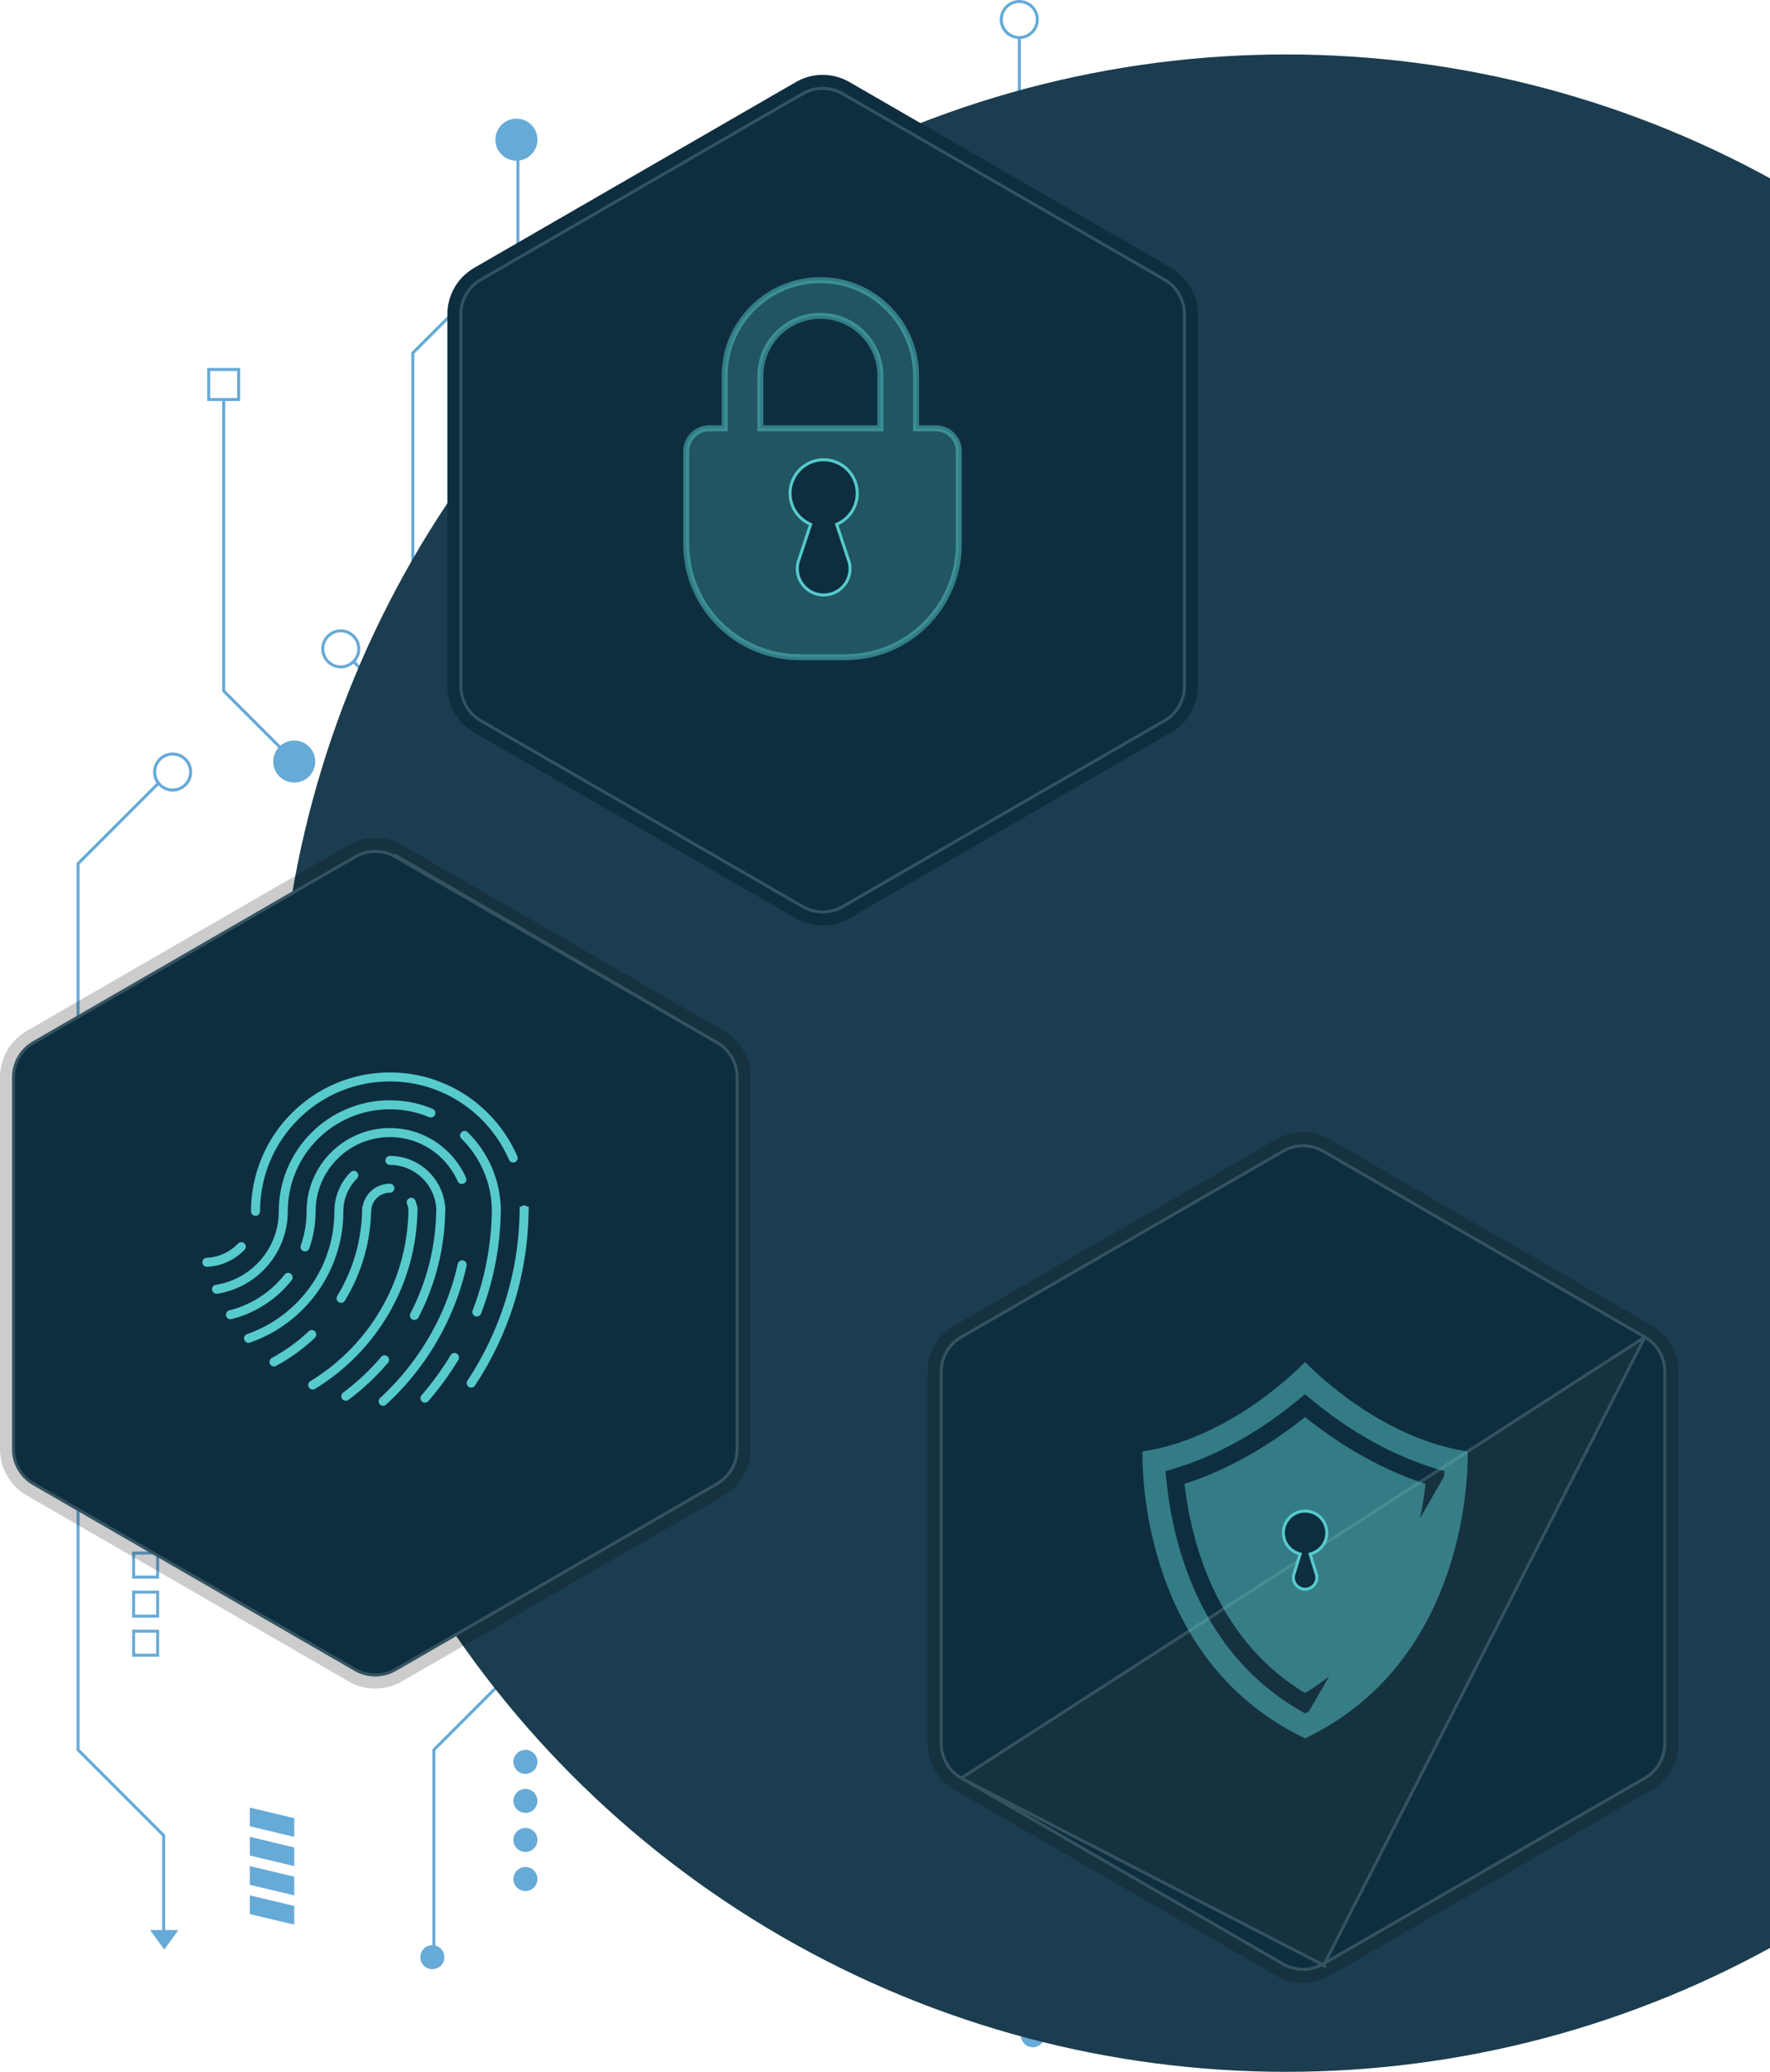 <svg width="618" height="723" viewBox="0 0 618 723" fill="none" xmlns="http://www.w3.org/2000/svg">
<g opacity="0.6">
<path d="M481.172 143.04C483.238 142.778 484.841 141.038 484.841 138.9C484.841 136.583 482.965 134.706 480.648 134.706C478.331 134.706 476.455 136.583 476.455 138.9C476.455 141.038 478.059 142.778 480.124 143.04V252.944L406.743 326.325V354.629L360.974 400.398C359.653 399.13 357.871 398.354 355.9 398.354C351.844 398.354 348.562 401.635 348.562 405.692C348.562 409.749 351.844 413.03 355.9 413.03C359.957 413.03 363.239 409.749 363.239 405.692C363.239 403.983 362.652 402.421 361.677 401.184L407.791 355.07V326.766L481.172 253.385V143.04Z" fill="#0071BC"/>
<path d="M454.965 330.739C459.022 330.739 462.303 327.457 462.303 323.401C462.303 319.344 459.022 316.062 454.965 316.062C450.908 316.062 447.627 319.344 447.627 323.401C447.627 324.973 448.119 326.42 448.958 327.615L428.233 348.34V470.687H429.281V348.78L449.629 328.432C450.971 329.848 452.858 330.739 454.965 330.739Z" fill="#0071BC"/>
<path d="M102.736 258.406C100.901 258.406 99.224 259.087 97.935 260.198L78.625 240.889V139.948H83.867V128.417H72.335V139.948H77.577V241.329L97.19 260.943C96.079 262.232 95.398 263.909 95.398 265.744C95.398 269.801 98.679 273.082 102.736 273.082C106.793 273.082 110.074 269.801 110.074 265.744C110.074 261.687 106.793 258.406 102.736 258.406ZM73.383 129.465H82.818V138.9H73.383V129.465Z" fill="#0071BC"/>
<path d="M481.173 279.34C484.684 279.068 487.462 276.133 487.462 272.558C487.462 268.805 484.401 265.744 480.648 265.744C476.896 265.744 473.834 268.805 473.834 272.558C473.834 276.311 476.612 279.078 480.124 279.34V341.001L458.739 362.387C457.911 361.674 456.852 361.234 455.678 361.234C453.078 361.234 450.961 363.351 450.961 365.951C450.961 368.551 453.078 370.668 455.678 370.668C458.278 370.668 460.395 368.551 460.395 365.951C460.395 364.903 460.039 363.938 459.462 363.152L481.173 341.442V279.351V279.34ZM455.678 369.61C453.655 369.61 452.009 367.964 452.009 365.941C452.009 363.917 453.655 362.271 455.678 362.271C457.701 362.271 459.347 363.917 459.347 365.941C459.347 367.964 457.701 369.61 455.678 369.61ZM474.883 272.558C474.883 269.382 477.472 266.792 480.648 266.792C483.825 266.792 486.414 269.382 486.414 272.558C486.414 275.734 483.825 278.324 480.648 278.324C477.472 278.324 474.883 275.734 474.883 272.558Z" fill="#0071BC"/>
<path d="M161.441 269.633V343.842H162.489V269.193L124.153 230.857C125.18 229.661 125.798 228.12 125.798 226.433C125.798 222.68 122.737 219.619 118.985 219.619C115.232 219.619 112.171 222.68 112.171 226.433C112.171 230.186 115.232 233.247 118.985 233.247C120.672 233.247 122.224 232.628 123.408 231.601L161.441 269.633ZM113.219 226.433C113.219 223.256 115.808 220.667 118.985 220.667C122.161 220.667 124.75 223.256 124.75 226.433C124.75 229.609 122.161 232.198 118.985 232.198C115.808 232.198 113.219 229.609 113.219 226.433Z" fill="#0071BC"/>
<path d="M279.899 404.12H289.333V394.685H279.899V404.12ZM280.947 395.733H288.285V403.071H280.947V395.733Z" fill="#0071BC"/>
<path d="M279.899 417.748H289.333V408.313H279.899V417.748ZM280.947 409.361H288.285V416.699H280.947V409.361Z" fill="#0071BC"/>
<path d="M279.899 431.375H289.333V421.941H279.899V431.375ZM280.947 422.989H288.285V430.327H280.947V422.989Z" fill="#0071BC"/>
<path d="M279.899 445.003H289.333V435.569H279.899V445.003ZM280.947 436.617H288.285V443.955H280.947V436.617Z" fill="#0071BC"/>
<path d="M55.562 527.819H46.128V537.254H55.562V527.819ZM54.514 536.206H47.176V528.867H54.514V536.206Z" fill="#0071BC"/>
<path d="M55.562 541.447H46.128V550.882H55.562V541.447ZM54.514 549.833H47.176V542.495H54.514V549.833Z" fill="#0071BC"/>
<path d="M55.562 555.075H46.128V564.51H55.562V555.075ZM54.514 563.461H47.176V556.123H54.514V563.461Z" fill="#0071BC"/>
<path d="M46.128 578.138H55.562V568.703H46.128V578.138ZM47.176 569.751H54.514V577.089H47.176V569.751Z" fill="#0071BC"/>
<path d="M451.82 118.982H443.434V127.368H451.82V118.982Z" fill="#0071BC"/>
<path d="M451.82 132.61H443.434V140.996H451.82V132.61Z" fill="#0071BC"/>
<path d="M451.82 146.238H443.434V154.624H451.82V146.238Z" fill="#0071BC"/>
<path d="M451.82 159.866H443.434V168.252H451.82V159.866Z" fill="#0071BC"/>
<path d="M491.655 665.146H483.269V673.533H491.655V665.146Z" fill="#0071BC"/>
<path d="M491.655 678.774H483.269V687.161H491.655V678.774Z" fill="#0071BC"/>
<path d="M491.655 692.402H483.269V700.789H491.655V692.402Z" fill="#0071BC"/>
<path d="M491.655 706.03H483.269V714.417H491.655V706.03Z" fill="#0071BC"/>
<path d="M297.196 330.739C293.443 330.739 290.382 333.8 290.382 337.553C290.382 339.66 291.336 341.536 292.845 342.794L216.078 433.137L215.952 433.283V545.431L150.958 610.425V678.785C148.641 678.785 146.765 680.661 146.765 682.978C146.765 685.295 148.641 687.171 150.958 687.171C153.274 687.171 155.151 685.295 155.151 682.978C155.151 681.028 153.809 679.403 152.006 678.932V610.865L217.001 545.871V433.682L293.705 343.413C294.732 344.031 295.917 344.387 297.196 344.387C300.949 344.387 304.01 341.326 304.01 337.574C304.01 333.821 300.949 330.76 297.196 330.76V330.739ZM297.196 343.318C294.019 343.318 291.43 340.729 291.43 337.553C291.43 334.376 294.019 331.787 297.196 331.787C300.372 331.787 302.961 334.376 302.961 337.553C302.961 340.729 300.372 343.318 297.196 343.318Z" fill="#0071BC"/>
<path d="M355.376 13.596V47.299L379.016 70.938V309.951H374.592L379.54 316.744L384.488 309.951H380.064V70.498L356.425 46.859V13.596C359.936 13.324 362.714 10.389 362.714 6.814C362.714 3.061 359.653 -0 355.901 -0C352.148 -0 349.087 3.061 349.087 6.814C349.087 10.567 351.865 13.334 355.376 13.596ZM355.901 1.048C359.077 1.048 361.666 3.637 361.666 6.814C361.666 9.99 359.077 12.579 355.901 12.579C352.724 12.579 350.135 9.99 350.135 6.814C350.135 3.637 352.724 1.048 355.901 1.048Z" fill="#0071BC"/>
<path d="M60.28 262.599C56.527 262.599 53.466 265.66 53.466 269.413C53.466 270.839 53.906 272.16 54.65 273.25L26.734 301.166V610.845L56.611 640.721V673.522H52.407L57.355 680.315L62.303 673.522H57.659V640.281L27.782 610.404V301.606L55.321 274.068C56.569 275.388 58.33 276.227 60.28 276.227C64.033 276.227 67.094 273.166 67.094 269.413C67.094 265.66 64.033 262.599 60.28 262.599ZM60.28 275.179C57.103 275.179 54.514 272.589 54.514 269.413C54.514 266.237 57.103 263.647 60.28 263.647C63.456 263.647 66.045 266.237 66.045 269.413C66.045 272.589 63.456 275.179 60.28 275.179Z" fill="#0071BC"/>
<path d="M183.455 619.021C185.771 619.021 187.648 617.144 187.648 614.828C187.648 612.512 185.771 610.635 183.455 610.635C181.139 610.635 179.262 612.512 179.262 614.828C179.262 617.144 181.139 619.021 183.455 619.021Z" fill="#0071BC"/>
<path d="M183.455 632.649C185.771 632.649 187.648 630.772 187.648 628.456C187.648 626.14 185.771 624.263 183.455 624.263C181.139 624.263 179.262 626.14 179.262 628.456C179.262 630.772 181.139 632.649 183.455 632.649Z" fill="#0071BC"/>
<path d="M183.455 646.277C185.771 646.277 187.648 644.4 187.648 642.084C187.648 639.768 185.771 637.891 183.455 637.891C181.139 637.891 179.262 639.768 179.262 642.084C179.262 644.4 181.139 646.277 183.455 646.277Z" fill="#0071BC"/>
<path d="M183.455 659.905C185.771 659.905 187.648 658.028 187.648 655.712C187.648 653.396 185.771 651.519 183.455 651.519C181.139 651.519 179.262 653.396 179.262 655.712C179.262 658.028 181.139 659.905 183.455 659.905Z" fill="#0071BC"/>
<path d="M144.668 123.395L181.358 86.705V56C184.912 55.486 187.648 52.436 187.648 48.746C187.648 44.689 184.367 41.408 180.31 41.408C176.253 41.408 172.972 44.689 172.972 48.746C172.972 52.803 176.253 56.084 180.31 56.084V86.264L143.62 122.955V202.846H144.668V123.395Z" fill="#0071BC"/>
<path d="M361.142 706.083V626.139L307.679 572.676V533.008C309.744 532.746 311.348 531.006 311.348 528.867C311.348 526.551 309.471 524.674 307.155 524.674C304.838 524.674 302.961 526.551 302.961 528.867C302.961 531.006 304.565 532.746 306.63 533.008V573.116L360.094 626.58V706.083C358.029 706.345 356.425 708.085 356.425 710.223C356.425 712.54 358.301 714.417 360.618 714.417C362.935 714.417 364.811 712.54 364.811 710.223C364.811 708.085 363.207 706.345 361.142 706.083Z" fill="#0071BC"/>
<path d="M242.38 559.74L257.884 563.43V556.909L242.38 553.219V559.74Z" fill="#0071BC"/>
<path d="M242.38 569.95L257.884 573.64V567.12L242.38 563.43V569.95Z" fill="#0071BC"/>
<path d="M242.38 580.161L257.884 583.851V577.33L242.38 573.64V580.161Z" fill="#0071BC"/>
<path d="M242.38 590.382L257.884 594.061V587.541L242.38 583.851V590.382Z" fill="#0071BC"/>
<path d="M87.231 637.314L102.736 641.004V634.484L87.231 630.794V637.314Z" fill="#0071BC"/>
<path d="M87.231 647.525L102.736 651.215V644.694L87.231 641.004V647.525Z" fill="#0071BC"/>
<path d="M87.231 657.735L102.736 661.425V654.905L87.231 651.215V657.735Z" fill="#0071BC"/>
<path d="M87.231 667.956L102.736 671.635V665.115L87.231 661.425V667.956Z" fill="#0071BC"/>
<path d="M507.548 668.124V678.659H535.684V659.947H515.725L507.548 668.134V668.124ZM534.793 660.838V677.768H508.449V668.501L516.102 660.838H534.793Z" fill="#0071BC"/>
<path d="M515.053 666.153H514.162V669.025H515.053V666.153Z" fill="#0071BC"/>
<path d="M516.94 666.153H516.049V669.025H516.94V666.153Z" fill="#0071BC"/>
<path d="M520.714 666.153H519.823V669.025H520.714V666.153Z" fill="#0071BC"/>
<path d="M522.601 666.153H521.71V669.025H522.601V666.153Z" fill="#0071BC"/>
<path d="M528.273 666.153H527.382V669.025H528.273V666.153Z" fill="#0071BC"/>
<path d="M530.159 666.153H529.268V669.025H530.159V666.153Z" fill="#0071BC"/>
<path d="M532.046 666.153H531.155V669.025H532.046V666.153Z" fill="#0071BC"/>
<path d="M515.053 671.782H514.162V674.655H515.053V671.782Z" fill="#0071BC"/>
<path d="M520.714 671.782H519.823V674.655H520.714V671.782Z" fill="#0071BC"/>
<path d="M522.601 671.782H521.71V674.655H522.601V671.782Z" fill="#0071BC"/>
<path d="M526.386 671.782H525.495V674.655H526.386V671.782Z" fill="#0071BC"/>
<path d="M528.273 671.782H527.382V674.655H528.273V671.782Z" fill="#0071BC"/>
<path d="M532.046 671.782H531.155V674.655H532.046V671.782Z" fill="#0071BC"/>
<path d="M341.749 313.997H321.789L313.612 322.185V332.72H341.749V314.008V313.997ZM340.858 331.818H314.514V322.551L322.166 314.888H340.858V331.818Z" fill="#0071BC"/>
<path d="M321.118 320.214H320.227V323.086H321.118V320.214Z" fill="#0071BC"/>
<path d="M323.005 320.214H322.114V323.086H323.005V320.214Z" fill="#0071BC"/>
<path d="M326.779 320.214H325.888V323.086H326.779V320.214Z" fill="#0071BC"/>
<path d="M328.666 320.214H327.774V323.086H328.666V320.214Z" fill="#0071BC"/>
<path d="M334.337 320.214H333.446V323.086H334.337V320.214Z" fill="#0071BC"/>
<path d="M336.224 320.214H335.333V323.086H336.224V320.214Z" fill="#0071BC"/>
<path d="M338.111 320.214H337.22V323.086H338.111V320.214Z" fill="#0071BC"/>
<path d="M321.118 325.833H320.227V328.705H321.118V325.833Z" fill="#0071BC"/>
<path d="M326.779 325.833H325.888V328.705H326.779V325.833Z" fill="#0071BC"/>
<path d="M328.666 325.833H327.774V328.705H328.666V325.833Z" fill="#0071BC"/>
<path d="M332.45 325.833H331.559V328.705H332.45V325.833Z" fill="#0071BC"/>
<path d="M334.337 325.833H333.446V328.705H334.337V325.833Z" fill="#0071BC"/>
<path d="M338.111 325.833H337.22V328.705H338.111V325.833Z" fill="#0071BC"/>
<path d="M528.346 410.63V561.365H529.394V410.189L495.178 375.973C495.597 375.323 495.849 374.547 495.849 373.719C495.849 371.402 493.972 369.526 491.655 369.526C489.339 369.526 487.462 371.402 487.462 373.719C487.462 376.036 489.339 377.912 491.655 377.912C492.756 377.912 493.752 377.482 494.507 376.78L528.346 410.619V410.63Z" fill="#0071BC"/>
<path d="M310.771 647.65L315.719 640.857H305.823L310.771 647.65Z" fill="#0071BC"/>
<path d="M310.771 655.397L315.719 648.594H305.823L310.771 655.397Z" fill="#0071BC"/>
<path d="M310.771 663.134L315.719 656.341H305.823L310.771 663.134Z" fill="#0071BC"/>
<path d="M310.771 670.881L315.719 664.077H305.823L310.771 670.881Z" fill="#0071BC"/>
<path d="M310.771 678.617L315.719 671.824H305.823L310.771 678.617Z" fill="#0071BC"/>
<path d="M572.092 667.589V358.152L508.072 294.132V184.511C510.42 184.249 512.265 182.268 512.265 179.846C512.265 177.247 510.148 175.129 507.548 175.129C504.948 175.129 502.83 177.247 502.83 179.846C502.83 182.268 504.675 184.249 507.024 184.511V294.562L571.043 358.582V667.589H566.62L571.568 674.382L576.515 667.589H572.092ZM503.879 179.836C503.879 177.813 505.525 176.167 507.548 176.167C509.571 176.167 511.217 177.813 511.217 179.836C511.217 181.859 509.571 183.505 507.548 183.505C505.525 183.505 503.879 181.859 503.879 179.836Z" fill="#0071BC"/>
</g>
<circle cx="449" cy="371" r="352" fill="#1B3D4F"/>
<path d="M287.234 322.971C283.964 322.971 280.745 322.111 277.915 320.476L165.516 255.586C159.771 252.263 156.197 246.078 156.197 239.442V109.652C156.197 103.016 159.771 96.831 165.516 93.508L277.915 28.619C280.745 26.983 283.964 26.123 287.234 26.123C290.505 26.123 293.723 26.983 296.554 28.619L408.952 93.508C414.697 96.831 418.272 103.016 418.272 109.652V239.432C418.272 246.067 414.697 252.252 408.952 255.576L296.554 320.465C293.723 322.101 290.505 322.96 287.234 322.96V322.971Z" fill="#0E2E3F"/>
<path d="M160.914 239.432V109.652C160.914 104.671 163.571 100.074 167.875 97.589C167.875 97.589 167.875 97.589 167.875 97.589L280.274 32.7L280.012 32.246L280.274 32.699C284.577 30.214 289.891 30.214 294.195 32.699L294.428 32.295L294.195 32.7L406.593 97.589C410.898 100.085 413.555 104.682 413.555 109.652V239.432C413.555 244.413 410.897 249.009 406.594 251.494L294.195 316.384L294.429 316.789L294.195 316.384C289.891 318.869 284.577 318.869 280.274 316.384L280.055 316.763L280.274 316.384L167.876 251.495C163.571 248.999 160.914 244.402 160.914 239.432Z" fill="#0E2E3F" stroke="#345360" stroke-width="1.048"/>
<path opacity="0.5" d="M319.847 148.418V149.466H320.895H326.745C331.177 149.466 334.775 153.065 334.775 157.496V189.784C334.775 211.618 317.077 229.326 295.233 229.326H279.142C257.308 229.326 239.6 211.628 239.6 189.784V157.496C239.6 153.065 243.198 149.466 247.63 149.466H251.959H253.007V148.418V131.184C253.007 112.757 268 97.764 286.427 97.764C304.854 97.764 319.847 112.757 319.847 131.184V148.418ZM265.472 131.184V132.232H265.482V148.418V149.466H266.53H306.355H307.404V148.418V131.184C307.404 119.619 298.003 110.218 286.438 110.218C274.872 110.218 265.472 119.619 265.472 131.184Z" fill="#327C85" stroke="#57CACC" stroke-width="2.097"/>
<path d="M292.547 182.779L292.126 182.977L292.272 183.418L296.562 196.362C297.884 202.137 293.504 207.637 287.58 207.637C281.657 207.637 277.277 202.127 278.599 196.362L282.889 183.418L283.035 182.977L282.614 182.779C278.618 180.901 275.85 176.856 275.85 172.162C275.85 165.68 281.098 160.432 287.58 160.432C294.063 160.432 299.311 165.68 299.311 172.162C299.311 176.866 296.543 180.901 292.547 182.779Z" fill="#0E2E3F" stroke="#57CACC" stroke-width="1.048"/>
<path d="M131.038 589.239C127.767 589.239 124.549 588.38 121.718 586.744L9.319 521.854C3.575 518.531 0 512.346 0 505.711V375.931C0 369.295 3.575 363.11 9.319 359.787L121.718 294.897C124.549 293.262 127.767 292.402 131.038 292.402C134.308 292.402 137.527 293.262 140.357 294.897L252.756 359.787C258.5 363.11 262.075 369.295 262.075 375.931V505.711C262.075 512.346 258.5 518.531 252.756 521.854L140.357 586.744C137.527 588.38 134.308 589.239 131.038 589.239Z" fill="black" fill-opacity="0.2"/>
<path d="M138.232 298.564L137.998 298.968C133.695 296.483 128.38 296.483 124.077 298.968L123.815 298.514L124.077 298.968L11.678 363.858C11.678 363.858 11.678 363.858 11.678 363.858C7.374 366.343 4.717 370.94 4.717 375.921V505.7C4.717 510.67 7.374 515.267 11.679 517.763L124.077 582.653L123.858 583.031L124.077 582.653C128.38 585.138 133.695 585.138 137.998 582.653L138.232 583.058L137.998 582.653L250.397 517.763C254.701 515.278 257.358 510.681 257.358 505.7V375.921C257.358 370.951 254.701 366.354 250.397 363.858L138.232 298.564ZM138.232 298.564L137.998 298.968L250.396 363.857L138.232 298.564Z" fill="#0E2E3F" stroke="#345360" stroke-width="1.048"/>
<path d="M95.668 476.83C95.112 476.83 94.567 476.526 94.284 476.002C93.875 475.237 94.158 474.283 94.924 473.874C99.589 471.358 103.918 468.234 107.776 464.575C108.405 463.978 109.401 464.009 109.998 464.638C110.596 465.267 110.564 466.263 109.935 466.861C105.878 470.708 101.329 474 96.412 476.641C96.171 476.767 95.92 476.83 95.668 476.83Z" fill="#57CACC"/>
<path d="M119.077 454.648C118.794 454.648 118.511 454.575 118.259 454.417C117.515 453.967 117.284 453.002 117.735 452.258C120.534 447.666 122.704 442.718 124.172 437.561C125.692 432.235 126.457 426.7 126.457 421.102H126.593C126.719 420.369 126.929 419.656 127.222 418.964C127.704 417.811 128.407 416.783 129.287 415.892C130.178 415.001 131.206 414.309 132.359 413.827C133.554 413.324 134.812 413.072 136.122 413.072C136.992 413.072 137.695 413.775 137.695 414.645C137.695 415.515 136.992 416.217 136.122 416.217C135.252 416.217 134.392 416.385 133.585 416.731C132.81 417.056 132.107 417.528 131.51 418.125C130.912 418.723 130.44 419.425 130.115 420.201C129.78 421.008 129.602 421.857 129.602 422.738H129.581C129.445 428.074 128.648 433.347 127.191 438.441C125.639 443.871 123.364 449.082 120.408 453.914C120.115 454.396 119.591 454.669 119.066 454.669L119.077 454.648Z" fill="#57CACC"/>
<path d="M109.17 484.902C108.636 484.902 108.122 484.629 107.828 484.147C107.378 483.403 107.619 482.438 108.353 481.988C113.374 478.937 118.018 475.268 122.148 471.064C126.289 466.871 129.895 462.164 132.872 457.09C135.902 451.943 138.261 446.419 139.896 440.695C141.584 434.793 142.496 428.661 142.611 422.476V422.318C142.569 421.574 142.401 420.861 142.118 420.18C141.783 419.383 142.15 418.461 142.957 418.115C143.754 417.779 144.676 418.146 145.022 418.953C145.316 419.645 145.525 420.358 145.651 421.092H145.787L145.766 422.706C145.63 429.09 144.676 435.433 142.936 441.544C141.227 447.53 138.753 453.296 135.598 458.673C132.485 463.967 128.721 468.873 124.402 473.255C120.083 477.637 115.24 481.474 109.998 484.661C109.747 484.818 109.464 484.891 109.181 484.891L109.17 484.902Z" fill="#57CACC"/>
<path d="M86.789 468.622C86.139 468.622 85.531 468.213 85.3 467.563C85.017 466.745 85.447 465.844 86.265 465.561C90.647 464.041 94.766 461.85 98.509 459.051C102.209 456.283 105.449 452.992 108.164 449.249C110.9 445.465 113.028 441.314 114.485 436.9C115.995 432.34 116.749 427.57 116.749 422.727C116.749 420.117 117.263 417.58 118.269 415.19C119.244 412.884 120.639 410.819 122.421 409.036C123.039 408.418 124.035 408.418 124.643 409.036C125.262 409.644 125.262 410.651 124.643 411.259C123.155 412.747 121.98 414.488 121.163 416.416C120.314 418.419 119.884 420.536 119.884 422.727C119.884 427.906 119.066 433.011 117.452 437.886C115.89 442.603 113.615 447.048 110.69 451.094C107.797 455.088 104.327 458.611 100.375 461.567C96.381 464.554 91.968 466.892 87.282 468.527C87.114 468.59 86.936 468.611 86.768 468.611L86.789 468.622Z" fill="#57CACC"/>
<path d="M144.687 460.623C144.446 460.623 144.194 460.571 143.964 460.445C143.188 460.047 142.894 459.093 143.293 458.328C146.154 452.824 148.366 446.985 149.886 440.978C151.438 434.814 152.266 428.43 152.329 422.014V421.962V421.794C152.214 419.761 151.71 417.758 150.84 415.882C149.981 414.047 148.796 412.401 147.318 410.997C145.84 409.592 144.131 408.481 142.255 407.716C140.305 406.919 138.25 406.521 136.133 406.521C135.263 406.521 134.56 405.818 134.56 404.948C134.56 404.078 135.263 403.376 136.133 403.376C138.659 403.376 141.123 403.858 143.45 404.812C145.693 405.734 147.727 407.045 149.488 408.732C151.249 410.41 152.664 412.37 153.681 414.561C154.656 416.637 155.243 418.838 155.432 421.123H155.495L155.463 422.738C155.348 429.195 154.499 435.579 152.937 441.754C151.365 448.002 149.058 454.061 146.092 459.795C145.809 460.33 145.263 460.644 144.697 460.644L144.687 460.623Z" fill="#57CACC"/>
<path d="M120.743 488.823C120.261 488.823 119.79 488.603 119.486 488.194C118.961 487.502 119.108 486.516 119.8 485.992C124.675 482.344 129.14 478.151 133.092 473.517C133.659 472.857 134.644 472.773 135.304 473.339C135.965 473.905 136.049 474.891 135.483 475.551C131.384 480.363 126.74 484.724 121.676 488.508C121.393 488.718 121.068 488.823 120.733 488.823H120.743Z" fill="#57CACC"/>
<path d="M80.457 460.372C79.755 460.372 79.115 459.889 78.937 459.177C78.728 458.338 79.241 457.478 80.08 457.269C83.896 456.315 87.502 454.742 90.825 452.583C94.085 450.465 96.957 447.844 99.369 444.794C99.903 444.112 100.899 443.997 101.58 444.532C102.262 445.066 102.377 446.062 101.843 446.744C99.211 450.067 96.087 452.918 92.544 455.224C88.938 457.573 85.007 459.292 80.845 460.319C80.719 460.351 80.594 460.372 80.468 460.372H80.457Z" fill="#57CACC"/>
<path d="M106.497 436.701C106.319 436.701 106.141 436.67 105.973 436.607C105.155 436.313 104.726 435.422 105.019 434.594C106.371 430.789 107.053 426.784 107.053 422.717C107.053 418.649 107.818 415.001 109.338 411.416C110.806 407.957 112.902 404.843 115.576 402.181C118.249 399.507 121.362 397.411 124.811 395.943C128.396 394.423 132.202 393.658 136.112 393.658C140.022 393.658 143.722 394.402 147.266 395.88C150.683 397.306 153.765 399.35 156.428 401.95C159.08 404.55 161.198 407.579 162.697 410.965C163.053 411.762 162.697 412.685 161.9 413.041C161.103 413.397 160.181 413.041 159.824 412.244C158.483 409.225 156.606 406.52 154.226 404.204C151.847 401.877 149.1 400.052 146.06 398.784C142.905 397.463 139.561 396.803 136.122 396.803C132.684 396.803 129.235 397.495 126.048 398.847C122.966 400.157 120.188 402.023 117.808 404.413C115.429 406.793 113.552 409.571 112.242 412.653C110.89 415.85 110.198 419.236 110.198 422.727C110.198 427.162 109.453 431.512 107.975 435.663C107.745 436.303 107.137 436.712 106.497 436.712V436.701Z" fill="#57CACC"/>
<path d="M133.774 490.584C133.344 490.584 132.925 490.416 132.621 490.07C132.034 489.431 132.076 488.435 132.715 487.848C137.17 483.759 141.227 479.21 144.771 474.325C148.345 469.398 151.438 464.104 153.954 458.59C156.512 452.971 158.493 447.069 159.845 441.041C160.034 440.192 160.873 439.668 161.722 439.846C162.571 440.035 163.105 440.873 162.906 441.722C161.512 447.96 159.457 454.061 156.805 459.879C154.205 465.592 151.008 471.064 147.308 476.159C143.638 481.212 139.435 485.919 134.833 490.143C134.529 490.416 134.151 490.563 133.774 490.563V490.584Z" fill="#57CACC"/>
<path d="M75.603 451.472C74.838 451.472 74.167 450.916 74.052 450.14C73.916 449.281 74.513 448.484 75.362 448.348C78.413 447.876 81.338 446.87 84.032 445.36C86.674 443.882 89.022 441.964 91.003 439.678C93.005 437.372 94.567 434.762 95.647 431.921C96.769 428.986 97.335 425.893 97.335 422.727C97.335 417.507 98.362 412.433 100.385 407.653C102.346 403.04 105.145 398.889 108.698 395.325C112.263 391.76 116.403 388.961 121.026 387.012C125.807 384.988 130.88 383.961 136.101 383.961C141.321 383.961 146.311 384.967 151.05 386.959C151.846 387.295 152.224 388.217 151.888 389.014C151.553 389.811 150.63 390.188 149.834 389.853C145.483 388.028 140.86 387.106 136.101 387.106C131.342 387.106 126.635 388.049 122.253 389.905C118.007 391.708 114.202 394.276 110.921 397.547C107.65 400.818 105.071 404.634 103.279 408.879C101.423 413.272 100.48 417.926 100.48 422.727C100.48 426.281 99.84 429.751 98.593 433.042C97.377 436.219 95.626 439.144 93.393 441.733C91.171 444.301 88.54 446.44 85.583 448.107C82.554 449.805 79.283 450.927 75.845 451.461C75.761 451.472 75.687 451.482 75.603 451.482V451.472Z" fill="#57CACC"/>
<path d="M166.491 459.428C166.303 459.428 166.114 459.397 165.925 459.323C165.118 459.009 164.709 458.097 165.024 457.29C167.152 451.797 168.798 446.073 169.909 440.276C171.052 434.353 171.67 428.262 171.733 422.182C171.66 417.402 170.664 412.81 168.777 408.491C166.953 404.319 164.374 400.566 161.103 397.348C160.485 396.74 160.474 395.744 161.082 395.125C161.69 394.507 162.686 394.496 163.305 395.104C166.858 398.606 169.668 402.684 171.649 407.233C173.567 411.636 174.637 416.291 174.836 421.102H174.878L174.857 422.717C174.762 428.828 174.134 434.929 172.991 440.873C171.838 446.849 170.139 452.751 167.949 458.422C167.707 459.04 167.11 459.428 166.481 459.428H166.491Z" fill="#57CACC"/>
<path d="M148.377 489.483C148.01 489.483 147.643 489.357 147.349 489.095C146.689 488.529 146.626 487.533 147.192 486.873C150.966 482.522 154.384 477.826 157.35 472.909C157.801 472.165 158.765 471.924 159.51 472.375C160.254 472.825 160.495 473.79 160.044 474.534C156.983 479.608 153.45 484.451 149.561 488.927C149.247 489.284 148.817 489.472 148.377 489.472V489.483Z" fill="#57CACC"/>
<path d="M72.228 442.079C71.389 442.079 70.698 441.418 70.656 440.58C70.614 439.71 71.285 438.976 72.155 438.934C74.262 438.84 76.296 438.347 78.203 437.466C80.049 436.607 81.705 435.433 83.12 433.954C83.718 433.325 84.713 433.305 85.342 433.902C85.971 434.5 85.992 435.495 85.395 436.124C83.707 437.886 81.736 439.301 79.524 440.318C77.249 441.366 74.817 441.963 72.291 442.079C72.27 442.079 72.239 442.079 72.218 442.079H72.228Z" fill="#57CACC"/>
<path d="M89.21 424.3C88.34 424.3 87.638 423.597 87.638 422.727C87.638 416.196 88.927 409.854 91.454 403.868C93.896 398.103 97.398 392.914 101.853 388.458C106.308 384.003 111.497 380.502 117.263 378.059C123.238 375.522 129.581 374.243 136.122 374.243C142.663 374.243 148.911 375.512 154.845 378.007C160.579 380.418 165.747 383.867 170.192 388.27C174.636 392.662 178.138 397.788 180.622 403.491C180.968 404.288 180.601 405.21 179.805 405.556C179.008 405.902 178.085 405.535 177.739 404.738C175.423 399.402 172.141 394.612 167.99 390.502C163.828 386.393 159.006 383.154 153.639 380.9C148.083 378.562 142.192 377.378 136.132 377.378C130.073 377.378 124.098 378.583 118.5 380.942C113.101 383.227 108.258 386.498 104.086 390.67C99.914 394.842 96.643 399.686 94.358 405.084C91.988 410.672 90.793 416.605 90.793 422.717C90.793 423.587 90.091 424.289 89.221 424.289L89.21 424.3Z" fill="#57CACC"/>
<path d="M164.521 484.241C164.227 484.241 163.923 484.158 163.65 483.979C162.927 483.497 162.728 482.522 163.21 481.799C166.051 477.511 168.609 472.993 170.81 468.37C173.043 463.684 174.951 458.799 176.492 453.851C178.054 448.819 179.27 443.63 180.088 438.42C180.926 433.105 181.377 427.654 181.43 422.224L181.451 421.102H181.891C182.478 420.494 183.589 420.515 184.155 421.102H184.596L184.575 422.717C184.501 428.157 184.04 433.598 183.201 438.902C182.352 444.259 181.115 449.606 179.501 454.784C177.918 459.879 175.947 464.9 173.651 469.722C171.387 474.482 168.756 479.126 165.831 483.539C165.527 484 165.024 484.241 164.521 484.241Z" fill="#57CACC"/>
<path d="M454.962 691.973C451.692 691.973 448.473 691.113 445.643 689.478L333.244 624.588C327.5 621.265 323.925 615.08 323.925 608.444V478.664C323.925 472.029 327.5 465.844 333.244 462.52L445.643 397.631C448.473 395.995 451.692 395.136 454.962 395.136C458.233 395.136 461.451 395.995 464.282 397.631L576.681 462.52C582.425 465.844 586 472.029 586 478.664V608.444C586 615.08 582.425 621.265 576.681 624.588L464.282 689.478C461.451 691.113 458.233 691.973 454.962 691.973Z" fill="black" fill-opacity="0.2"/>
<path d="M462.157 685.791L461.923 685.386L574.322 620.496C578.626 618.011 581.283 613.414 581.283 608.434V478.654C581.283 473.684 578.626 469.087 574.322 466.591L462.157 685.791ZM462.157 685.791L461.923 685.386C457.62 687.871 452.305 687.871 448.002 685.386L447.783 685.765L448.002 685.386L335.604 620.497L462.157 685.791ZM461.923 401.701L574.321 466.591L335.603 620.496C331.299 618 328.642 613.403 328.642 608.434V478.654C328.642 473.673 331.299 469.076 335.603 466.591C335.603 466.591 335.603 466.591 335.603 466.591L448.002 401.701L447.74 401.248L448.002 401.701C452.305 399.216 457.62 399.216 461.923 401.701L462.157 401.297L461.923 401.701Z" fill="#0E2E3F" stroke="#345360" stroke-width="1.048"/>
<g opacity="0.5">
<path d="M504.724 515.386L504.671 515.959C504.05 522.579 502.556 532.797 498.987 543.882L498.987 543.883C491.184 568.101 477.218 586.161 457.457 597.503L504.724 515.386ZM504.724 515.386H504.683L504.87 513.434L504.911 513.003L504.495 512.881L502.063 512.168L502.063 512.168C483.248 506.661 467.681 495.86 457.94 487.77C457.939 487.769 457.939 487.769 457.939 487.769L455.98 486.135L455.644 485.854L455.308 486.135L453.349 487.769C453.349 487.769 453.348 487.769 453.348 487.77C443.606 495.86 428.051 506.661 409.225 512.168L409.224 512.168L406.792 512.881L406.377 513.003L406.418 513.434L406.659 515.96C407.29 522.589 408.774 532.808 412.343 543.883C420.146 568.102 434.112 586.161 453.873 597.503L455.403 598.384L455.665 598.534L455.926 598.384L457.456 597.503L504.724 515.386ZM399.417 507.336C399.419 507.196 399.421 507.074 399.423 506.969C415.437 504.467 429.542 496.679 439.656 489.507C444.763 485.886 448.86 482.417 451.681 479.851C453.092 478.569 454.184 477.512 454.925 476.774C455.239 476.461 455.49 476.206 455.675 476.015C455.86 476.206 456.111 476.461 456.426 476.774C457.166 477.512 458.259 478.569 459.67 479.851C462.491 482.417 466.588 485.886 471.694 489.507C481.808 496.679 495.914 504.467 511.928 506.969C511.93 507.073 511.932 507.196 511.933 507.336C511.939 507.864 511.94 508.643 511.92 509.646C511.88 511.652 511.756 514.553 511.423 518.124C510.755 525.267 509.247 535.085 505.887 545.783C499.183 567.126 485.119 591.935 455.675 606.049C426.231 591.941 412.168 567.131 405.464 545.787C402.103 535.088 400.595 525.269 399.928 518.125C399.594 514.554 399.471 511.653 399.431 509.646C399.411 508.643 399.412 507.864 399.417 507.336Z" fill="#57CACC" stroke="#57CACC" stroke-width="1.048"/>
<path d="M413.576 517.818C414.288 524.035 415.735 532.631 418.702 541.835C425.778 563.807 438.211 580.276 455.665 590.812C473.129 580.276 485.552 563.807 492.628 541.835C495.595 532.631 497.041 524.035 497.754 517.818C480.153 512.189 465.498 502.408 455.654 494.504C445.811 502.408 431.166 512.189 413.555 517.818H413.576Z" fill="#57CACC"/>
</g>
<path d="M463.255 534.895V535.419H463.258C463.041 538.599 460.861 541.239 457.922 542.141L457.421 542.295L457.575 542.797L459.715 549.739C460.18 552.258 458.251 554.582 455.686 554.582C453.119 554.582 451.183 552.256 451.656 549.74L453.797 542.797L453.951 542.295L453.45 542.141C450.351 541.19 448.096 538.306 448.096 534.895C448.096 530.709 451.489 527.316 455.675 527.316C459.862 527.316 463.255 530.709 463.255 534.895Z" fill="#0E2E3F" stroke="#57CACC" stroke-width="1.048"/>
</svg>
